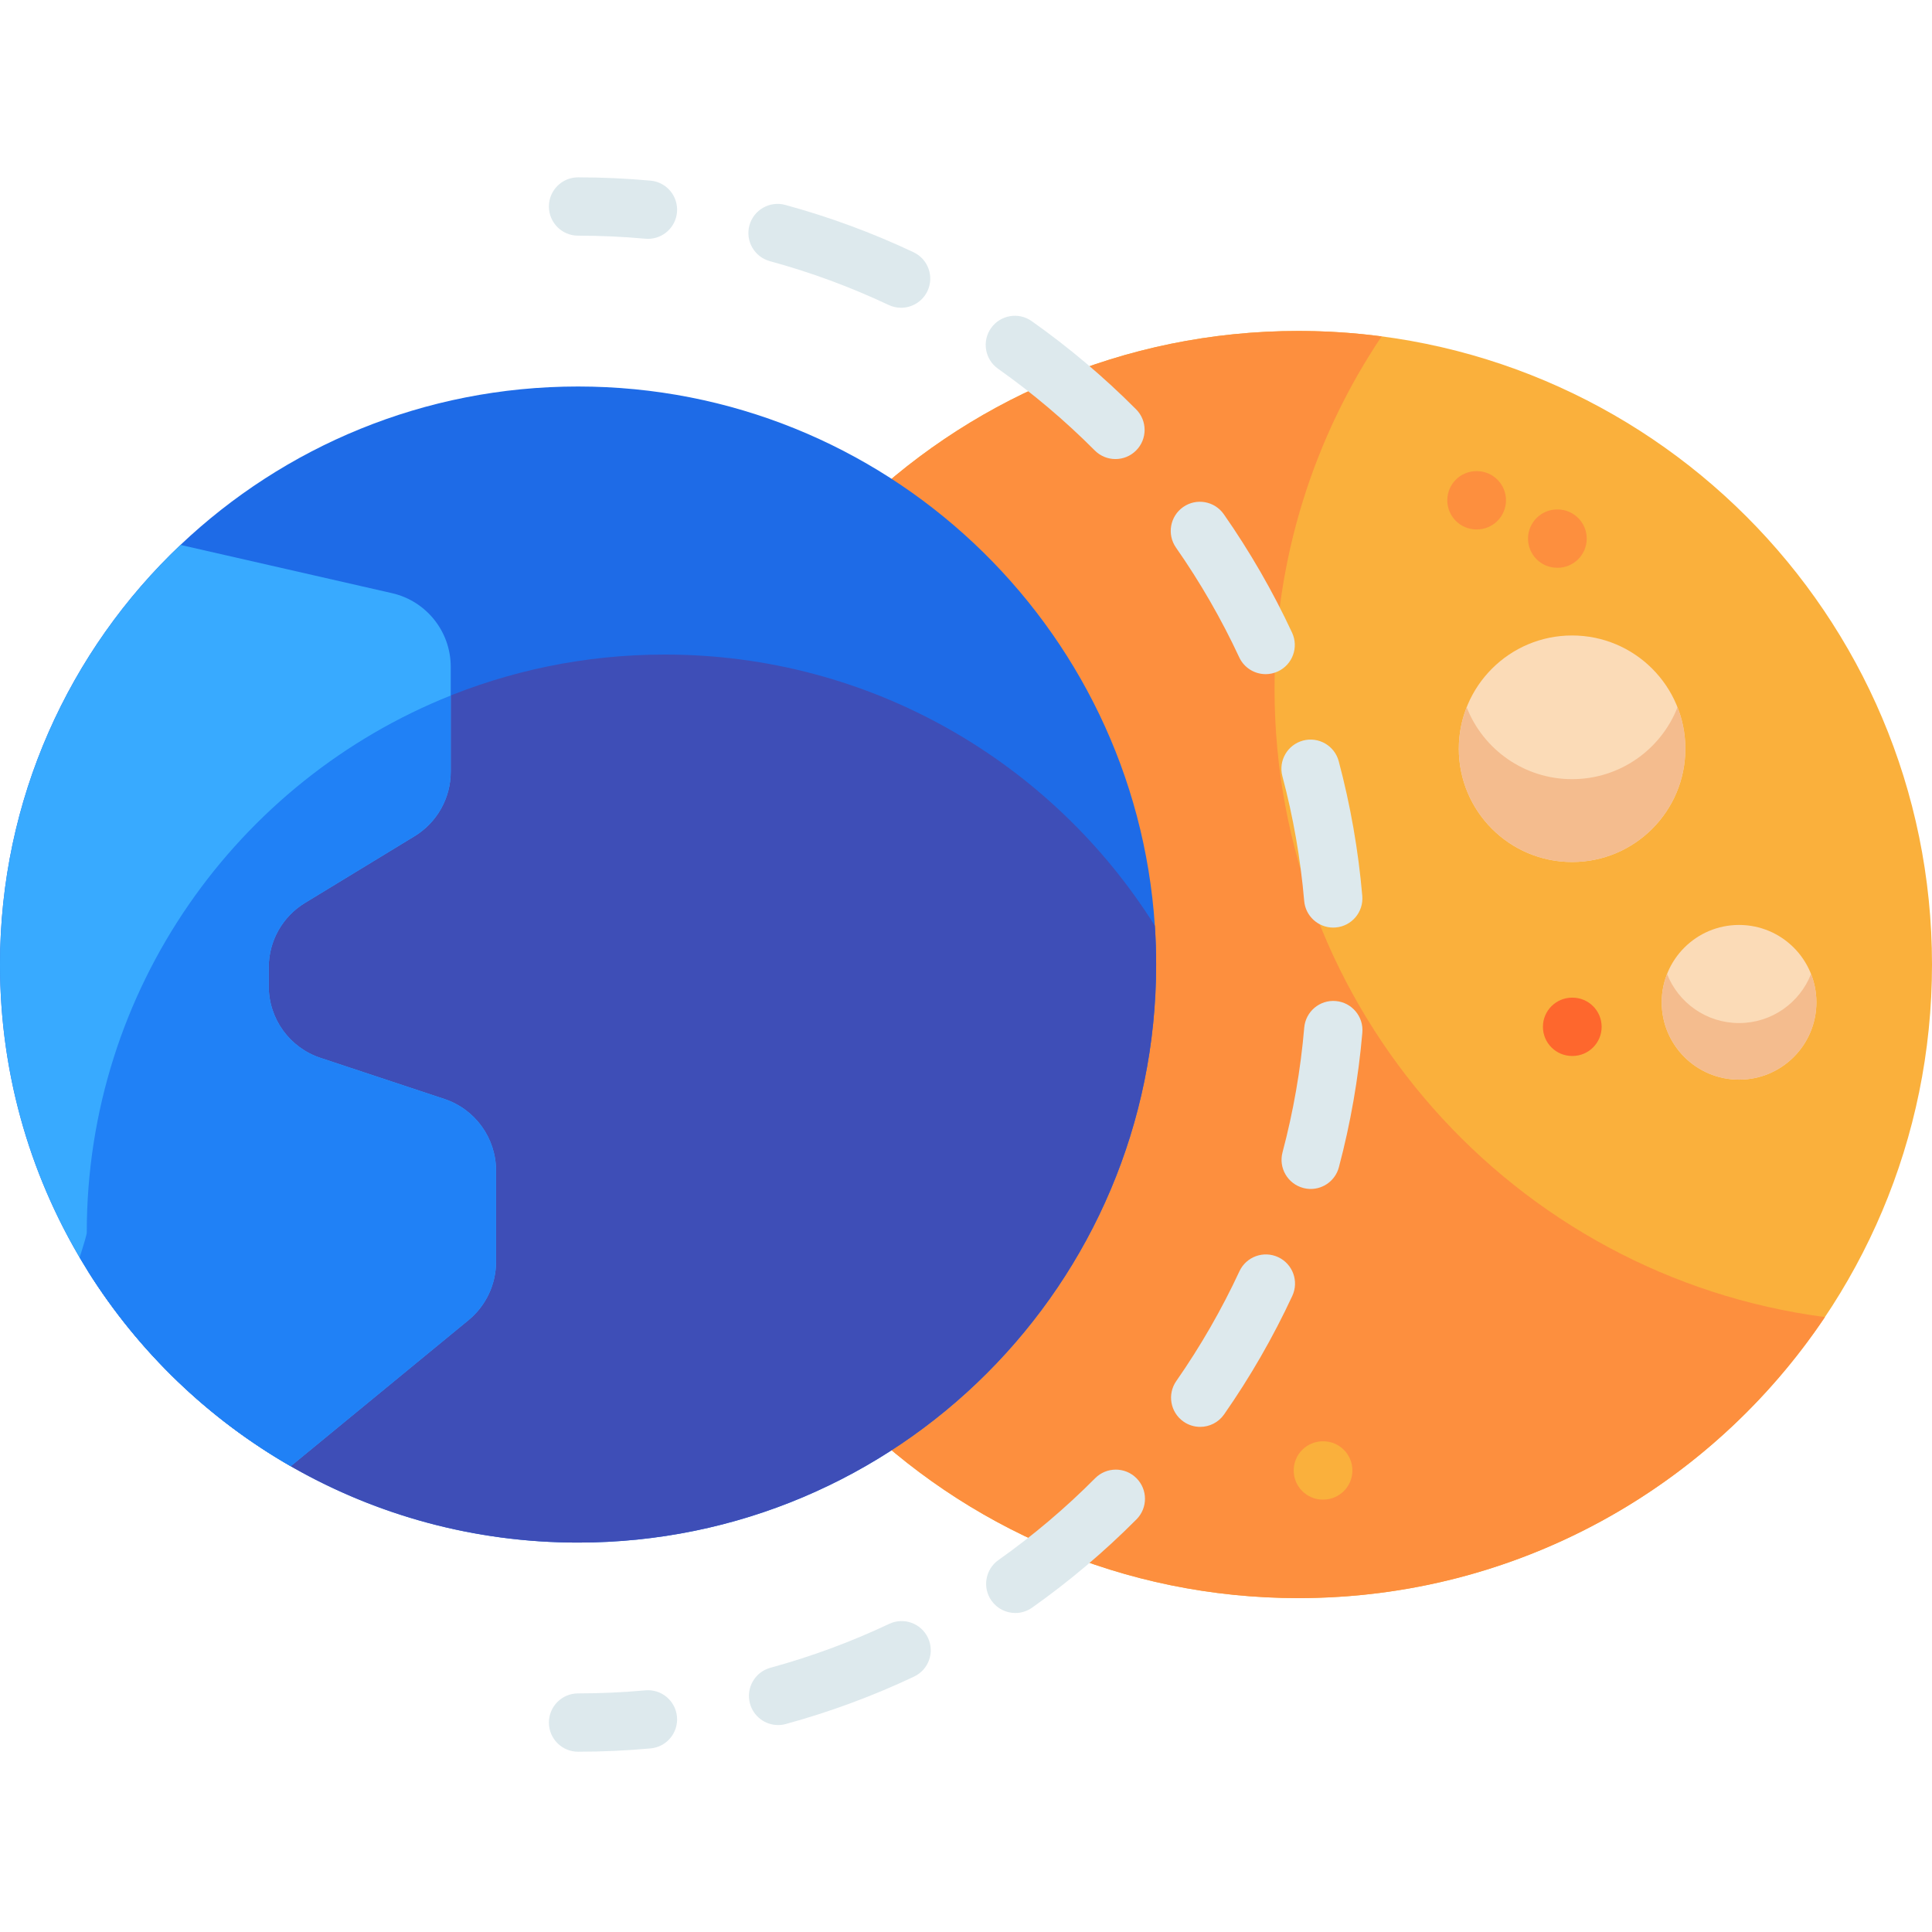<svg height="512pt" viewBox="0 -47 512 512" width="512pt" xmlns="http://www.w3.org/2000/svg"><path d="m512 208.609c0 92.734-75.176 167.906-167.906 167.906s-167.906-75.172-167.906-167.906c0-92.73 75.176-167.906 167.906-167.906s167.906 75.176 167.906 167.906zm0 0" fill="#fab03c"/><path d="m483.629 302.035c-30.129 44.926-81.379 74.484-139.531 74.484-92.734 0-167.906-75.172-167.906-167.906s75.172-167.906 167.906-167.906c7.473 0 14.828.488 22.043 1.441-17.918 26.703-28.375 58.844-28.375 93.422 0 85.258 63.543 155.68 145.863 166.465zm0 0" fill="#fd8f3e"/><path d="m306.387 208.613c0 84.609-68.59 153.188-153.199 153.188-27.715 0-53.711-7.367-76.145-20.242-21.863-12.547-40.332-30.34-53.711-51.641-14.777-23.562-23.332-51.43-23.332-81.305 0-43.785 18.371-83.289 47.828-111.207 27.453-26.023 64.535-41.98 105.359-41.98 81.156 0 147.574 63.094 152.859 142.922.23 3.391.34 6.812.34 10.266zm0 0" fill="#1e6be7"/><path d="m306.387 208.613c0 84.609-68.59 153.188-153.199 153.188-54.73 0-102.758-28.707-129.855-71.883-.23-3.391-.34-6.812-.34-10.266 0-84.609 68.59-153.188 153.199-153.188 54.73 0 102.758 28.707 129.855 71.879.23 3.395.34 6.816.34 10.27zm0 0" fill="#3e4eb7"/><path d="m131.453 263.223v24.176c0 5.984-2.68 11.656-7.301 15.457l-47.109 38.703c-21.863-12.547-40.332-30.336-53.711-51.641-.758-1.211-1.5-2.441-2.23-3.672-13.406-22.762-21.102-49.297-21.102-77.633 0-43.785 18.371-83.289 47.828-111.207l56.062 12.789c9.102 2.082 15.559 10.176 15.559 19.512v27.824c0 6.984-3.645 13.457-9.617 17.09l-28.996 17.652c-5.973 3.629-9.617 10.105-9.617 17.09v5c0 8.625 5.523 16.281 13.719 18.992l32.797 10.875c8.199 2.715 13.719 10.367 13.719 18.992zm0 0" fill="#38aaff"/><path d="m131.453 263.223v24.176c0 5.984-2.68 11.656-7.301 15.457l-47.109 38.703c-21.863-12.547-40.332-30.336-53.711-51.641-.758-1.211-1.5-2.441-2.23-3.672 1.191-3.73 1.891-6.102 1.891-6.594 0-64.555 39.934-119.789 96.457-142.332v20.211c0 6.984-3.645 13.461-9.617 17.09l-28.996 17.652c-5.973 3.633-9.617 10.105-9.617 17.09v5.004c0 8.625 5.523 16.277 13.719 18.988l32.797 10.879c8.199 2.711 13.719 10.363 13.719 18.988zm0 0" fill="#2081f6"/><g fill="#dde9ed"><path d="m171.719 16.297c-.234 0-.473-.012-.711-.035-5.887-.535-11.883-.809-17.816-.809-4.27 0-7.727-3.461-7.727-7.727 0-4.266 3.461-7.727 7.727-7.727 6.402 0 12.867.297 19.223.875 4.25.387 7.379 4.148 6.992 8.398-.367 4.008-3.734 7.023-7.688 7.023zm0 0"/><path d="m206.199 410.156c-3.395 0-6.512-2.258-7.449-5.695-1.121-4.117 1.305-8.363 5.422-9.488 10.77-2.938 21.355-6.852 31.461-11.625 3.855-1.828 8.465-.176 10.285 3.684 1.824 3.855.176 8.461-3.684 10.285-10.918 5.164-22.355 9.387-33.996 12.566-.68.184-1.363.273-2.039.273zm62.871-29.695c-2.426 0-4.809-1.137-6.316-3.266-2.465-3.484-1.637-8.309 1.848-10.77 9.117-6.453 17.738-13.742 25.621-21.68 3.004-3.027 7.895-3.043 10.926-.031 3.027 3.004 3.043 7.898.035 10.926-8.508 8.562-17.816 16.438-27.66 23.398-1.355.961-2.91 1.422-4.453 1.422zm48.988-49.324c-1.523 0-3.066-.453-4.41-1.391-3.5-2.441-4.359-7.258-1.918-10.758 6.398-9.18 12.031-18.965 16.73-29.082 1.801-3.871 6.395-5.547 10.266-3.75 3.867 1.797 5.547 6.391 3.75 10.262-5.078 10.93-11.16 21.5-18.074 31.41-1.5 2.152-3.902 3.309-6.344 3.309zm29.297-63.051c-.656 0-1.324-.086-1.988-.266-4.125-1.094-6.582-5.324-5.484-9.449 2.863-10.773 4.801-21.891 5.754-33.047.367-4.254 4.121-7.41 8.359-7.039 4.25.363 7.402 4.109 7.039 8.359-1.031 12.047-3.125 24.055-6.219 35.695-.918 3.461-4.043 5.746-7.461 5.746zm5.957-69.266c-3.965 0-7.34-3.039-7.688-7.062-.965-11.156-2.906-22.273-5.777-33.043-1.102-4.121 1.352-8.355 5.473-9.457 4.117-1.094 8.359 1.352 9.457 5.477 3.102 11.637 5.203 23.645 6.242 35.695.367 4.25-2.781 7.996-7.031 8.359-.227.02-.453.031-.676.031zm-17.902-67.164c-2.91 0-5.699-1.656-7.008-4.469-4.707-10.113-10.344-19.891-16.75-29.062-2.445-3.5-1.59-8.316 1.91-10.762 3.496-2.441 8.312-1.586 10.758 1.91 6.918 9.906 13.004 20.465 18.094 31.391 1.801 3.867.121 8.465-3.746 10.266-1.055.492-2.164.727-3.258.727zm-39.805-57c-1.984 0-3.965-.762-5.477-2.277-7.891-7.93-16.516-15.215-25.637-21.66-3.484-2.461-4.316-7.281-1.855-10.766 2.461-3.484 7.285-4.316 10.77-1.855 9.848 6.957 19.16 14.824 27.676 23.383 3.012 3.023 3 7.914-.027 10.926-1.508 1.5-3.48 2.25-5.449 2.25zm-56.809-40.098c-1.105 0-2.227-.238-3.289-.738-10.113-4.773-20.699-8.676-31.477-11.609-4.117-1.121-6.547-5.363-5.426-9.484 1.121-4.117 5.371-6.535 9.484-5.426 11.641 3.168 23.086 7.387 34.008 12.543 3.859 1.82 5.512 6.426 3.691 10.285-1.316 2.793-4.094 4.43-6.992 4.43zm0 0"/><path d="m153.191 417.223c-4.27 0-7.727-3.457-7.727-7.727 0-4.266 3.461-7.727 7.727-7.727 5.953 0 11.945-.273 17.816-.809 4.258-.395 8.008 2.738 8.398 6.988.387 4.25-2.742 8.012-6.992 8.398-6.336.582-12.801.875-19.223.875zm0 0"/></g><path d="m446.637 151.422c0 16.578-13.441 30.02-30.02 30.02-16.574 0-30.016-13.441-30.016-30.02s13.441-30.016 30.016-30.016c16.578 0 30.02 13.438 30.02 30.016zm0 0" fill="#fbdbb7"/><path d="m446.637 151.418c0 16.582-13.438 30.02-30.02 30.02-16.578 0-30.016-13.441-30.016-30.02 0-3.871.73-7.582 2.082-10.977 4.371 11.148 15.227 19.043 27.934 19.043 12.707 0 23.566-7.895 27.938-19.043 1.352 3.395 2.082 7.105 2.082 10.977zm0 0" fill="#f4bc8e"/><path d="m481.363 218.617c0 11.32-9.176 20.5-20.496 20.5-11.32 0-20.5-9.18-20.5-20.5 0-11.32 9.18-20.496 20.5-20.496 11.32 0 20.496 9.176 20.496 20.496zm0 0" fill="#fbdbb7"/><path d="m481.363 218.617c0 11.32-9.176 20.496-20.496 20.496-11.324 0-20.5-9.176-20.5-20.496 0-2.645.5-5.18 1.422-7.496 2.984 7.609 10.398 13 19.078 13 8.676 0 16.09-5.391 19.074-13 .922 2.316 1.422 4.852 1.422 7.496zm0 0" fill="#f4bc8e"/><path d="m416.723 232.844h-.105c-4.266 0-7.727-3.461-7.727-7.727 0-4.266 3.461-7.727 7.727-7.727h.105c4.266 0 7.727 3.461 7.727 7.727 0 4.266-3.461 7.727-7.727 7.727zm0 0" fill="#fe672d"/><path d="m412.773 103.465c-.023 0-.051 0-.074 0h-.105c-4.266-.043-7.691-3.535-7.652-7.805.043-4.238 3.496-7.648 7.727-7.648h.074.105c4.266.043 7.691 3.535 7.652 7.801-.043 4.242-3.492 7.652-7.727 7.652zm0 0" fill="#fd8f3e"/><path d="m391.379 93.309c-.027 0-.055 0-.078 0h-.105c-4.266-.043-7.691-3.535-7.648-7.801.039-4.242 3.492-7.652 7.723-7.652h.078.102c4.27.043 7.691 3.535 7.652 7.801-.043 4.242-3.492 7.652-7.723 7.652zm0 0" fill="#fd8f3e"/><path d="m350.672 350.41h-.102c-4.27 0-7.727-3.457-7.727-7.727 0-4.266 3.457-7.723 7.727-7.723h.102c4.27 0 7.727 3.457 7.727 7.723 0 4.27-3.457 7.727-7.727 7.727zm0 0" fill="#fab03c"/></svg>